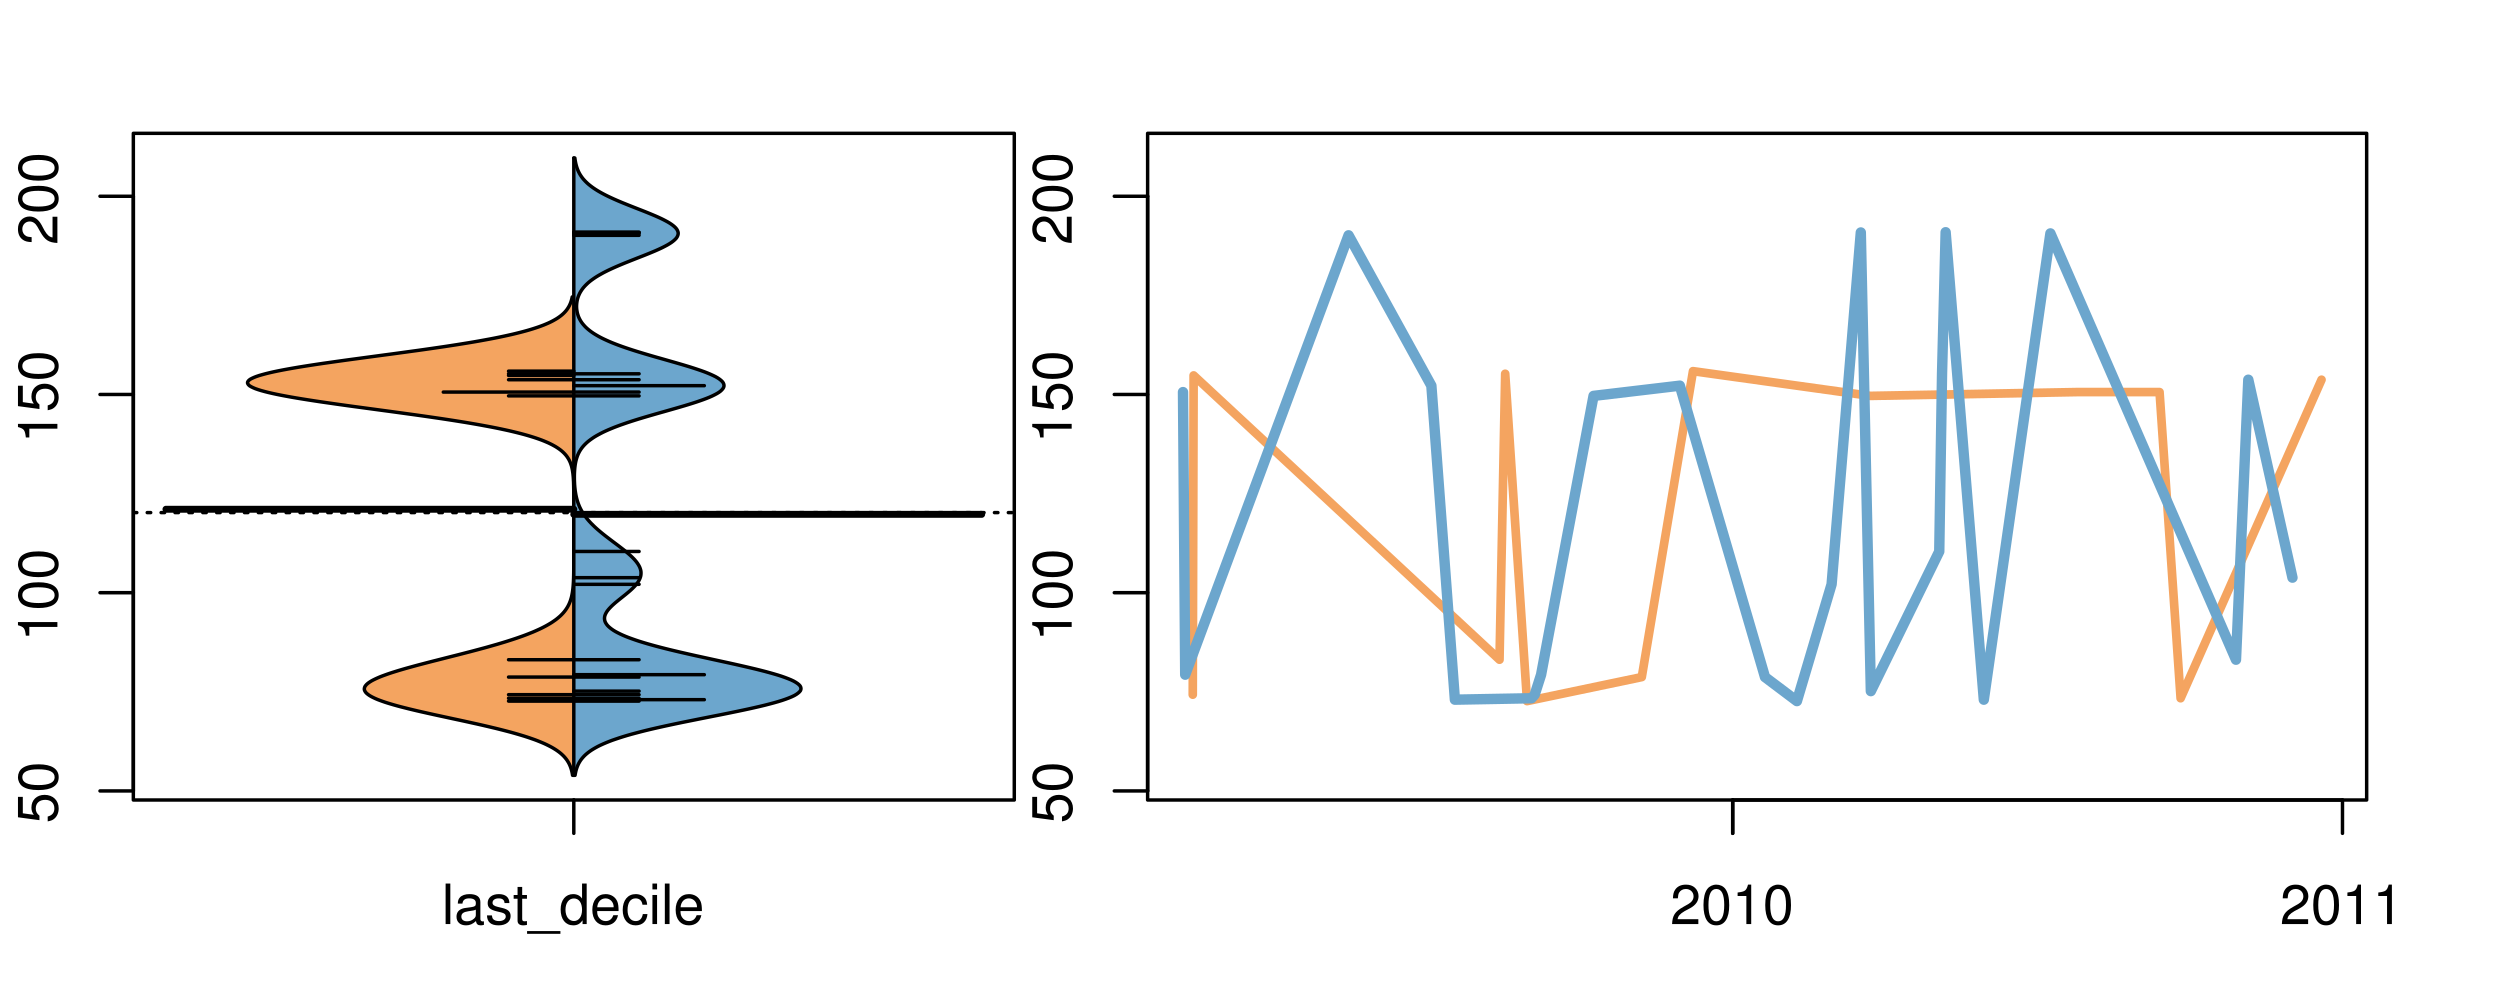 <?xml version="1.0" encoding="UTF-8"?>
<svg xmlns="http://www.w3.org/2000/svg" xmlns:xlink="http://www.w3.org/1999/xlink" width="540pt" height="216pt" viewBox="0 0 540 216" version="1.1">
<defs>
<g>
<symbol overflow="visible" id="glyph0-0">
<path style="stroke:none;" d="M -8.516 -5.719 L -8.516 -1.312 L -3.875 -0.688 L -3.875 -1.656 C -4.469 -2.141 -4.672 -2.562 -4.672 -3.219 C -4.672 -4.359 -3.891 -5.078 -2.625 -5.078 C -1.406 -5.078 -0.656 -4.375 -0.656 -3.219 C -0.656 -2.297 -1.125 -1.734 -2.094 -1.469 L -2.094 -0.422 C -1.391 -0.562 -1.062 -0.688 -0.75 -0.938 C -0.094 -1.422 0.281 -2.281 0.281 -3.234 C 0.281 -4.953 -0.969 -6.156 -2.766 -6.156 C -4.453 -6.156 -5.609 -5.047 -5.609 -3.406 C -5.609 -2.812 -5.453 -2.328 -5.094 -1.844 L -7.469 -2.172 L -7.469 -5.719 Z M -8.516 -5.719 "/>
</symbol>
<symbol overflow="visible" id="glyph0-1">
<path style="stroke:none;" d="M -8.516 -3.297 C -8.516 -2.516 -8.156 -1.781 -7.578 -1.344 C -6.828 -0.797 -5.688 -0.516 -4.109 -0.516 C -1.25 -0.516 0.281 -1.469 0.281 -3.297 C 0.281 -5.094 -1.25 -6.078 -4.047 -6.078 C -5.703 -6.078 -6.797 -5.812 -7.578 -5.25 C -8.172 -4.812 -8.516 -4.109 -8.516 -3.297 Z M -7.578 -3.297 C -7.578 -4.438 -6.422 -5 -4.141 -5 C -1.734 -5 -0.594 -4.453 -0.594 -3.281 C -0.594 -2.156 -1.781 -1.594 -4.109 -1.594 C -6.438 -1.594 -7.578 -2.156 -7.578 -3.297 Z M -7.578 -3.297 "/>
</symbol>
<symbol overflow="visible" id="glyph0-2">
<path style="stroke:none;" d="M -6.062 -3.109 L 0 -3.109 L 0 -4.156 L -8.516 -4.156 L -8.516 -3.469 C -7.203 -3.094 -7.016 -2.859 -6.812 -1.219 L -6.062 -1.219 Z M -6.062 -3.109 "/>
</symbol>
<symbol overflow="visible" id="glyph0-3">
<path style="stroke:none;" d="M -1.047 -6.078 L -1.047 -1.594 C -1.734 -1.703 -2.188 -2.094 -2.797 -3.125 L -3.438 -4.328 C -4.094 -5.516 -4.969 -6.125 -6.016 -6.125 C -6.719 -6.125 -7.375 -5.844 -7.844 -5.344 C -8.297 -4.844 -8.516 -4.219 -8.516 -3.406 C -8.516 -2.328 -8.125 -1.531 -7.406 -1.062 C -6.953 -0.75 -6.422 -0.625 -5.562 -0.594 L -5.562 -1.656 C -6.125 -1.688 -6.484 -1.766 -6.75 -1.906 C -7.266 -2.188 -7.578 -2.734 -7.578 -3.375 C -7.578 -4.328 -6.906 -5.047 -5.984 -5.047 C -5.312 -5.047 -4.734 -4.656 -4.312 -3.906 L -3.688 -2.797 C -2.672 -1.016 -1.875 -0.5 0 -0.406 L 0 -6.078 Z M -1.047 -6.078 "/>
</symbol>
<symbol overflow="visible" id="glyph0-4">
<path style="stroke:none;" d="M -8.75 -5.938 L -8.75 -4.938 L -5.5 -4.938 C -6.125 -4.531 -6.469 -3.859 -6.469 -3.016 C -6.469 -1.375 -5.156 -0.312 -3.156 -0.312 C -1.031 -0.312 0.281 -1.359 0.281 -3.047 C 0.281 -3.906 -0.047 -4.516 -0.828 -5.047 L 0 -5.047 L 0 -5.938 Z M -5.531 -3.188 C -5.531 -4.266 -4.578 -4.938 -3.078 -4.938 C -1.625 -4.938 -0.656 -4.25 -0.656 -3.188 C -0.656 -2.094 -1.625 -1.359 -3.094 -1.359 C -4.562 -1.359 -5.531 -2.094 -5.531 -3.188 Z M -5.531 -3.188 "/>
</symbol>
<symbol overflow="visible" id="glyph0-5">
<path style="stroke:none;" d="M -6.281 -3.094 L -6.281 -2.047 L -7.266 -2.047 C -7.688 -2.047 -7.906 -2.297 -7.906 -2.75 C -7.906 -2.828 -7.906 -2.875 -7.891 -3.094 L -8.719 -3.094 C -8.766 -2.875 -8.781 -2.734 -8.781 -2.531 C -8.781 -1.609 -8.25 -1.062 -7.359 -1.062 L -6.281 -1.062 L -6.281 -0.219 L -5.469 -0.219 L -5.469 -1.062 L 0 -1.062 L 0 -2.047 L -5.469 -2.047 L -5.469 -3.094 Z M -6.281 -3.094 "/>
</symbol>
<symbol overflow="visible" id="glyph0-6">
<path style="stroke:none;" d="M 1.516 -6.938 L 1.516 0.266 L 2.109 0.266 L 2.109 -6.938 Z M 1.516 -6.938 "/>
</symbol>
<symbol overflow="visible" id="glyph0-7">
<path style="stroke:none;" d="M -6.469 -3.266 C -6.469 -1.5 -5.203 -0.438 -3.094 -0.438 C -0.984 -0.438 0.281 -1.484 0.281 -3.281 C 0.281 -5.047 -0.984 -6.125 -3.047 -6.125 C -5.219 -6.125 -6.469 -5.078 -6.469 -3.266 Z M -5.547 -3.281 C -5.547 -4.406 -4.625 -5.078 -3.062 -5.078 C -1.578 -5.078 -0.641 -4.375 -0.641 -3.281 C -0.641 -2.156 -1.578 -1.469 -3.094 -1.469 C -4.609 -1.469 -5.547 -2.156 -5.547 -3.281 Z M -5.547 -3.281 "/>
</symbol>
<symbol overflow="visible" id="glyph0-8">
<path style="stroke:none;" d="M -8.75 -1.828 L -8.75 -0.812 L 0 -0.812 L 0 -1.828 Z M -8.75 -1.828 "/>
</symbol>
<symbol overflow="visible" id="glyph0-9">
<path style="stroke:none;" d="M -1.25 -2.297 L -1.25 -1.047 L 0 -1.047 L 0 -2.297 Z M -1.25 -2.297 "/>
</symbol>
<symbol overflow="visible" id="glyph0-10">
<path style="stroke:none;" d="M -3.906 -2.656 L -3.906 -3.234 C -3.906 -4.391 -3.391 -4.984 -2.359 -4.984 C -1.297 -4.984 -0.656 -4.328 -0.656 -3.234 C -0.656 -2.078 -1.234 -1.516 -2.469 -1.438 L -2.469 -0.391 C -1.781 -0.438 -1.344 -0.547 -0.953 -0.75 C -0.141 -1.188 0.281 -2.031 0.281 -3.188 C 0.281 -4.938 -0.766 -6.078 -2.375 -6.078 C -3.453 -6.078 -4.062 -5.656 -4.406 -4.625 C -4.719 -5.422 -5.312 -5.812 -6.172 -5.812 C -7.625 -5.812 -8.516 -4.844 -8.516 -3.234 C -8.516 -1.516 -7.578 -0.594 -5.766 -0.562 L -5.766 -1.625 C -6.281 -1.625 -6.562 -1.688 -6.828 -1.812 C -7.297 -2.047 -7.578 -2.578 -7.578 -3.234 C -7.578 -4.172 -7.031 -4.734 -6.125 -4.734 C -5.531 -4.734 -5.172 -4.531 -4.984 -4.062 C -4.859 -3.766 -4.812 -3.391 -4.797 -2.656 Z M -3.906 -2.656 "/>
</symbol>
<symbol overflow="visible" id="glyph0-11">
<path style="stroke:none;" d="M 0 -3.422 L -6.281 -5.828 L -6.281 -4.703 L -1.188 -2.922 L -6.281 -1.25 L -6.281 -0.125 L 0 -2.328 Z M 0 -3.422 "/>
</symbol>
<symbol overflow="visible" id="glyph0-12">
<path style="stroke:none;" d="M -0.594 -6.422 C -0.562 -6.312 -0.562 -6.266 -0.562 -6.203 C -0.562 -5.859 -0.75 -5.656 -1.062 -5.656 L -4.75 -5.656 C -5.875 -5.656 -6.469 -4.844 -6.469 -3.297 C -6.469 -2.391 -6.203 -1.625 -5.734 -1.219 C -5.406 -0.922 -5.047 -0.797 -4.422 -0.781 L -4.422 -1.781 C -5.203 -1.875 -5.547 -2.328 -5.547 -3.266 C -5.547 -4.156 -5.203 -4.672 -4.609 -4.672 L -4.344 -4.672 C -3.922 -4.672 -3.75 -4.422 -3.641 -3.625 C -3.469 -2.203 -3.422 -1.984 -3.266 -1.609 C -2.969 -0.875 -2.406 -0.5 -1.578 -0.5 C -0.438 -0.5 0.281 -1.297 0.281 -2.562 C 0.281 -3.359 0 -4 -0.641 -4.703 C -0.016 -4.781 0.281 -5.094 0.281 -5.734 C 0.281 -5.938 0.25 -6.094 0.172 -6.422 Z M -1.984 -4.672 C -1.641 -4.672 -1.438 -4.578 -1.156 -4.266 C -0.797 -3.859 -0.594 -3.375 -0.594 -2.781 C -0.594 -2 -0.969 -1.547 -1.609 -1.547 C -2.266 -1.547 -2.609 -1.984 -2.766 -3.062 C -2.906 -4.109 -2.953 -4.328 -3.109 -4.672 Z M -1.984 -4.672 "/>
</symbol>
<symbol overflow="visible" id="glyph0-13">
<path style="stroke:none;" d="M 0 -5.781 L -6.281 -5.781 L -6.281 -4.781 L -2.719 -4.781 C -1.438 -4.781 -0.594 -4.109 -0.594 -3.078 C -0.594 -2.281 -1.078 -1.781 -1.844 -1.781 L -6.281 -1.781 L -6.281 -0.781 L -1.438 -0.781 C -0.391 -0.781 0.281 -1.562 0.281 -2.781 C 0.281 -3.703 -0.047 -4.297 -0.875 -4.891 L 0 -4.891 Z M 0 -5.781 "/>
</symbol>
<symbol overflow="visible" id="glyph0-14">
<path style="stroke:none;" d="M -2.812 -6.156 C -3.766 -6.156 -4.344 -6.078 -4.812 -5.906 C -5.844 -5.5 -6.469 -4.531 -6.469 -3.359 C -6.469 -1.609 -5.125 -0.484 -3.062 -0.484 C -1 -0.484 0.281 -1.578 0.281 -3.344 C 0.281 -4.781 -0.547 -5.766 -1.906 -6.031 L -1.906 -5.016 C -1.078 -4.734 -0.641 -4.172 -0.641 -3.375 C -0.641 -2.734 -0.938 -2.203 -1.469 -1.859 C -1.828 -1.625 -2.188 -1.531 -2.812 -1.531 Z M -3.625 -1.547 C -4.781 -1.625 -5.547 -2.344 -5.547 -3.344 C -5.547 -4.328 -4.734 -5.094 -3.703 -5.094 C -3.672 -5.094 -3.641 -5.094 -3.625 -5.078 Z M -3.625 -1.547 "/>
</symbol>
<symbol overflow="visible" id="glyph1-0">
<path style="stroke:none;" d="M 1.828 -8.75 L 0.812 -8.75 L 0.812 0 L 1.828 0 Z M 1.828 -8.75 "/>
</symbol>
<symbol overflow="visible" id="glyph1-1">
<path style="stroke:none;" d="M 6.422 -0.594 C 6.312 -0.562 6.266 -0.562 6.203 -0.562 C 5.859 -0.562 5.656 -0.75 5.656 -1.062 L 5.656 -4.75 C 5.656 -5.875 4.844 -6.469 3.297 -6.469 C 2.391 -6.469 1.625 -6.203 1.219 -5.734 C 0.922 -5.406 0.797 -5.047 0.781 -4.422 L 1.781 -4.422 C 1.875 -5.203 2.328 -5.547 3.266 -5.547 C 4.156 -5.547 4.672 -5.203 4.672 -4.609 L 4.672 -4.344 C 4.672 -3.922 4.422 -3.75 3.625 -3.641 C 2.203 -3.469 1.984 -3.422 1.609 -3.266 C 0.875 -2.969 0.5 -2.406 0.5 -1.578 C 0.5 -0.438 1.297 0.281 2.562 0.281 C 3.359 0.281 4 0 4.703 -0.641 C 4.781 -0.016 5.094 0.281 5.734 0.281 C 5.938 0.281 6.094 0.25 6.422 0.172 Z M 4.672 -1.984 C 4.672 -1.641 4.578 -1.438 4.266 -1.156 C 3.859 -0.797 3.375 -0.594 2.781 -0.594 C 2 -0.594 1.547 -0.969 1.547 -1.609 C 1.547 -2.266 1.984 -2.609 3.062 -2.766 C 4.109 -2.906 4.328 -2.953 4.672 -3.109 Z M 4.672 -1.984 "/>
</symbol>
<symbol overflow="visible" id="glyph1-2">
<path style="stroke:none;" d="M 5.25 -4.531 C 5.25 -5.766 4.422 -6.469 2.969 -6.469 C 1.516 -6.469 0.562 -5.719 0.562 -4.547 C 0.562 -3.562 1.062 -3.094 2.562 -2.734 L 3.484 -2.516 C 4.188 -2.344 4.469 -2.094 4.469 -1.625 C 4.469 -1.047 3.875 -0.641 3 -0.641 C 2.453 -0.641 2 -0.797 1.75 -1.062 C 1.594 -1.25 1.531 -1.422 1.469 -1.875 L 0.406 -1.875 C 0.453 -0.422 1.266 0.281 2.922 0.281 C 4.5 0.281 5.516 -0.5 5.516 -1.719 C 5.516 -2.656 4.984 -3.172 3.734 -3.469 L 2.766 -3.703 C 1.953 -3.891 1.609 -4.156 1.609 -4.594 C 1.609 -5.172 2.125 -5.547 2.938 -5.547 C 3.75 -5.547 4.172 -5.203 4.203 -4.531 Z M 5.25 -4.531 "/>
</symbol>
<symbol overflow="visible" id="glyph1-3">
<path style="stroke:none;" d="M 3.047 -6.281 L 2.016 -6.281 L 2.016 -8.016 L 1.016 -8.016 L 1.016 -6.281 L 0.172 -6.281 L 0.172 -5.469 L 1.016 -5.469 L 1.016 -0.719 C 1.016 -0.078 1.453 0.281 2.234 0.281 C 2.469 0.281 2.719 0.25 3.047 0.188 L 3.047 -0.641 C 2.922 -0.609 2.766 -0.594 2.562 -0.594 C 2.141 -0.594 2.016 -0.719 2.016 -1.156 L 2.016 -5.469 L 3.047 -5.469 Z M 3.047 -6.281 "/>
</symbol>
<symbol overflow="visible" id="glyph1-4">
<path style="stroke:none;" d="M 6.938 1.516 L -0.266 1.516 L -0.266 2.109 L 6.938 2.109 Z M 6.938 1.516 "/>
</symbol>
<symbol overflow="visible" id="glyph1-5">
<path style="stroke:none;" d="M 5.938 -8.75 L 4.938 -8.75 L 4.938 -5.5 C 4.531 -6.125 3.859 -6.469 3.016 -6.469 C 1.375 -6.469 0.312 -5.156 0.312 -3.156 C 0.312 -1.031 1.359 0.281 3.047 0.281 C 3.906 0.281 4.516 -0.047 5.047 -0.828 L 5.047 0 L 5.938 0 Z M 3.188 -5.531 C 4.266 -5.531 4.938 -4.578 4.938 -3.078 C 4.938 -1.625 4.25 -0.656 3.188 -0.656 C 2.094 -0.656 1.359 -1.625 1.359 -3.094 C 1.359 -4.562 2.094 -5.531 3.188 -5.531 Z M 3.188 -5.531 "/>
</symbol>
<symbol overflow="visible" id="glyph1-6">
<path style="stroke:none;" d="M 6.156 -2.812 C 6.156 -3.766 6.078 -4.344 5.906 -4.812 C 5.5 -5.844 4.531 -6.469 3.359 -6.469 C 1.609 -6.469 0.484 -5.125 0.484 -3.062 C 0.484 -1 1.578 0.281 3.344 0.281 C 4.781 0.281 5.766 -0.547 6.031 -1.906 L 5.016 -1.906 C 4.734 -1.078 4.172 -0.641 3.375 -0.641 C 2.734 -0.641 2.203 -0.938 1.859 -1.469 C 1.625 -1.828 1.531 -2.188 1.531 -2.812 Z M 1.547 -3.625 C 1.625 -4.781 2.344 -5.547 3.344 -5.547 C 4.328 -5.547 5.094 -4.734 5.094 -3.703 C 5.094 -3.672 5.094 -3.641 5.078 -3.625 Z M 1.547 -3.625 "/>
</symbol>
<symbol overflow="visible" id="glyph1-7">
<path style="stroke:none;" d="M 5.656 -4.172 C 5.609 -4.781 5.469 -5.188 5.234 -5.531 C 4.797 -6.125 4.047 -6.469 3.172 -6.469 C 1.469 -6.469 0.375 -5.125 0.375 -3.031 C 0.375 -1.016 1.453 0.281 3.156 0.281 C 4.656 0.281 5.609 -0.625 5.719 -2.156 L 4.719 -2.156 C 4.547 -1.156 4.031 -0.641 3.188 -0.641 C 2.078 -0.641 1.422 -1.547 1.422 -3.031 C 1.422 -4.609 2.062 -5.547 3.156 -5.547 C 4 -5.547 4.531 -5.047 4.641 -4.172 Z M 5.656 -4.172 "/>
</symbol>
<symbol overflow="visible" id="glyph1-8">
<path style="stroke:none;" d="M 1.797 -6.281 L 0.797 -6.281 L 0.797 0 L 1.797 0 Z M 1.797 -8.75 L 0.797 -8.75 L 0.797 -7.484 L 1.797 -7.484 Z M 1.797 -8.75 "/>
</symbol>
<symbol overflow="visible" id="glyph1-9">
<path style="stroke:none;" d="M 6.078 -1.047 L 1.594 -1.047 C 1.703 -1.734 2.094 -2.188 3.125 -2.797 L 4.328 -3.438 C 5.516 -4.094 6.125 -4.969 6.125 -6.016 C 6.125 -6.719 5.844 -7.375 5.344 -7.844 C 4.844 -8.297 4.219 -8.516 3.406 -8.516 C 2.328 -8.516 1.531 -8.125 1.062 -7.406 C 0.75 -6.953 0.625 -6.422 0.594 -5.562 L 1.656 -5.562 C 1.688 -6.125 1.766 -6.484 1.906 -6.75 C 2.188 -7.266 2.734 -7.578 3.375 -7.578 C 4.328 -7.578 5.047 -6.906 5.047 -5.984 C 5.047 -5.312 4.656 -4.734 3.906 -4.312 L 2.797 -3.688 C 1.016 -2.672 0.5 -1.875 0.406 0 L 6.078 0 Z M 6.078 -1.047 "/>
</symbol>
<symbol overflow="visible" id="glyph1-10">
<path style="stroke:none;" d="M 3.297 -8.516 C 2.516 -8.516 1.781 -8.156 1.344 -7.578 C 0.797 -6.828 0.516 -5.688 0.516 -4.109 C 0.516 -1.25 1.469 0.281 3.297 0.281 C 5.094 0.281 6.078 -1.25 6.078 -4.047 C 6.078 -5.703 5.812 -6.797 5.25 -7.578 C 4.812 -8.172 4.109 -8.516 3.297 -8.516 Z M 3.297 -7.578 C 4.438 -7.578 5 -6.422 5 -4.141 C 5 -1.734 4.453 -0.594 3.281 -0.594 C 2.156 -0.594 1.594 -1.781 1.594 -4.109 C 1.594 -6.438 2.156 -7.578 3.297 -7.578 Z M 3.297 -7.578 "/>
</symbol>
<symbol overflow="visible" id="glyph1-11">
<path style="stroke:none;" d="M 3.109 -6.062 L 3.109 0 L 4.156 0 L 4.156 -8.516 L 3.469 -8.516 C 3.094 -7.203 2.859 -7.016 1.219 -6.812 L 1.219 -6.062 Z M 3.109 -6.062 "/>
</symbol>
</g>
<clipPath id="clip1">
  <path d="M 28.801 28.801 L 220.086 28.801 L 220.086 173.801 L 28.801 173.801 Z M 28.801 28.801 "/>
</clipPath>
<clipPath id="clip2">
  <path d="M 247.887 28.801 L 512.199 28.801 L 512.199 173.801 L 247.887 173.801 Z M 247.887 28.801 "/>
</clipPath>
<clipPath id="clip3">
  <path d="M 233.484 14.398 L 526.598 14.398 L 526.598 188.199 L 233.484 188.199 Z M 233.484 14.398 "/>
</clipPath>
<clipPath id="clip4">
  <path d="M 247.887 28.801 L 512.199 28.801 L 512.199 173.801 L 247.887 173.801 Z M 247.887 28.801 "/>
</clipPath>
</defs>
<g id="surface66">
<path style="fill:none;stroke-width:0.75;stroke-linecap:round;stroke-linejoin:round;stroke:rgb(0%,0%,0%);stroke-opacity:1;stroke-miterlimit:10;" d="M 28.801 172.801 L 219.086 172.801 L 219.086 28.801 L 28.801 28.801 L 28.801 172.801 "/>
<path style="fill:none;stroke-width:0.75;stroke-linecap:round;stroke-linejoin:round;stroke:rgb(0%,0%,0%);stroke-opacity:1;stroke-miterlimit:10;" d="M 28.801 170.844 L 28.801 42.387 "/>
<path style="fill:none;stroke-width:0.75;stroke-linecap:round;stroke-linejoin:round;stroke:rgb(0%,0%,0%);stroke-opacity:1;stroke-miterlimit:10;" d="M 28.801 170.844 L 21.602 170.844 "/>
<path style="fill:none;stroke-width:0.75;stroke-linecap:round;stroke-linejoin:round;stroke:rgb(0%,0%,0%);stroke-opacity:1;stroke-miterlimit:10;" d="M 28.801 128.023 L 21.602 128.023 "/>
<path style="fill:none;stroke-width:0.75;stroke-linecap:round;stroke-linejoin:round;stroke:rgb(0%,0%,0%);stroke-opacity:1;stroke-miterlimit:10;" d="M 28.801 85.207 L 21.602 85.207 "/>
<path style="fill:none;stroke-width:0.75;stroke-linecap:round;stroke-linejoin:round;stroke:rgb(0%,0%,0%);stroke-opacity:1;stroke-miterlimit:10;" d="M 28.801 42.387 L 21.602 42.387 "/>
<g style="fill:rgb(0%,0%,0%);fill-opacity:1;">
  <use xlink:href="#glyph0-0" x="12.396" y="177.844"/>
  <use xlink:href="#glyph0-1" x="12.396" y="171.172"/>
</g>
<g style="fill:rgb(0%,0%,0%);fill-opacity:1;">
  <use xlink:href="#glyph0-2" x="12.396" y="138.523"/>
  <use xlink:href="#glyph0-1" x="12.396" y="131.852"/>
  <use xlink:href="#glyph0-1" x="12.396" y="125.18"/>
</g>
<g style="fill:rgb(0%,0%,0%);fill-opacity:1;">
  <use xlink:href="#glyph0-2" x="12.396" y="95.707"/>
  <use xlink:href="#glyph0-0" x="12.396" y="89.035"/>
  <use xlink:href="#glyph0-1" x="12.396" y="82.363"/>
</g>
<g style="fill:rgb(0%,0%,0%);fill-opacity:1;">
  <use xlink:href="#glyph0-3" x="12.396" y="52.887"/>
  <use xlink:href="#glyph0-1" x="12.396" y="46.215"/>
  <use xlink:href="#glyph0-1" x="12.396" y="39.543"/>
</g>
<path style="fill:none;stroke-width:0.75;stroke-linecap:round;stroke-linejoin:round;stroke:rgb(0%,0%,0%);stroke-opacity:1;stroke-miterlimit:10;" d="M 123.941 172.801 L 123.941 172.801 "/>
<path style="fill:none;stroke-width:0.75;stroke-linecap:round;stroke-linejoin:round;stroke:rgb(0%,0%,0%);stroke-opacity:1;stroke-miterlimit:10;" d="M 123.941 172.801 L 123.941 180 "/>
<g style="fill:rgb(0%,0%,0%);fill-opacity:1;">
  <use xlink:href="#glyph1-0" x="95.441" y="199.596"/>
  <use xlink:href="#glyph1-1" x="98.105" y="199.596"/>
  <use xlink:href="#glyph1-2" x="104.777" y="199.596"/>
  <use xlink:href="#glyph1-3" x="110.777" y="199.596"/>
  <use xlink:href="#glyph1-4" x="114.113" y="199.596"/>
  <use xlink:href="#glyph1-5" x="120.785" y="199.596"/>
  <use xlink:href="#glyph1-6" x="127.457" y="199.596"/>
  <use xlink:href="#glyph1-7" x="134.129" y="199.596"/>
  <use xlink:href="#glyph1-8" x="140.129" y="199.596"/>
  <use xlink:href="#glyph1-0" x="142.793" y="199.596"/>
  <use xlink:href="#glyph1-6" x="145.457" y="199.596"/>
</g>
<g clip-path="url(#clip1)" clip-rule="nonzero">
<path style="fill:none;stroke-width:0.75;stroke-linecap:round;stroke-linejoin:round;stroke:rgb(0%,0%,0%);stroke-opacity:1;stroke-dasharray:0.75,2.25;stroke-miterlimit:10;" d="M 28.801 110.723 L 219.086 110.723 "/>
<path style=" stroke:none;fill-rule:nonzero;fill:rgb(95.686%,64.314%,37.647%);fill-opacity:1;" d="M 123.941 64.141 L 123.602 64.141 L 123.559 64.344 L 123.512 64.547 L 123.461 64.746 L 123.402 64.949 L 123.34 65.152 L 123.27 65.355 L 123.188 65.555 L 123.102 65.758 L 123.008 65.961 L 122.902 66.164 L 122.785 66.367 L 122.66 66.566 L 122.527 66.77 L 122.375 66.973 L 122.211 67.176 L 122.035 67.375 L 121.84 67.578 L 121.629 67.781 L 121.402 67.984 L 121.16 68.184 L 120.891 68.387 L 120.605 68.59 L 120.301 68.793 L 119.965 68.992 L 119.605 69.195 L 119.23 69.398 L 118.82 69.602 L 118.383 69.805 L 117.918 70.004 L 117.43 70.207 L 116.895 70.41 L 116.336 70.613 L 115.746 70.812 L 115.117 71.016 L 114.453 71.219 L 113.754 71.422 L 113.023 71.621 L 112.242 71.824 L 111.434 72.027 L 110.586 72.23 L 109.691 72.43 L 108.762 72.633 L 107.797 72.836 L 106.789 73.039 L 105.734 73.242 L 104.648 73.441 L 103.531 73.645 L 102.363 73.848 L 101.16 74.051 L 99.93 74.25 L 98.66 74.453 L 97.355 74.656 L 96.023 74.859 L 94.664 75.059 L 93.27 75.262 L 91.852 75.465 L 90.418 75.668 L 88.961 75.867 L 87.484 76.07 L 86 76.273 L 84.5 76.477 L 82.996 76.676 L 81.484 76.879 L 78.469 77.285 L 76.973 77.488 L 75.484 77.688 L 74.016 77.891 L 72.566 78.094 L 71.141 78.297 L 69.734 78.496 L 68.375 78.699 L 67.047 78.902 L 65.754 79.105 L 64.512 79.305 L 63.324 79.508 L 62.176 79.711 L 61.082 79.914 L 60.07 80.113 L 59.105 80.316 L 58.199 80.52 L 57.383 80.723 L 56.637 80.926 L 55.949 81.125 L 55.348 81.328 L 54.84 81.531 L 54.398 81.734 L 54.027 81.934 L 53.77 82.137 L 53.59 82.34 L 53.48 82.543 L 53.465 82.742 L 53.551 82.945 L 53.703 83.148 L 53.934 83.352 L 54.277 83.551 L 54.691 83.754 L 55.172 83.957 L 55.754 84.16 L 56.41 84.363 L 57.133 84.562 L 57.926 84.766 L 58.805 84.969 L 59.742 85.172 L 60.73 85.371 L 61.801 85.574 L 62.922 85.777 L 64.09 85.98 L 65.309 86.18 L 66.582 86.383 L 67.887 86.586 L 69.227 86.789 L 70.609 86.988 L 72.02 87.191 L 73.449 87.395 L 74.902 87.598 L 76.375 87.801 L 77.855 88 L 79.348 88.203 L 80.848 88.406 L 82.344 88.609 L 83.84 88.809 L 85.332 89.012 L 86.809 89.215 L 88.281 89.418 L 89.734 89.617 L 91.164 89.82 L 92.578 90.023 L 93.977 90.227 L 95.336 90.426 L 96.668 90.629 L 97.98 90.832 L 99.254 91.035 L 100.492 91.234 L 101.703 91.438 L 102.879 91.641 L 104.008 91.844 L 105.105 92.047 L 106.172 92.246 L 107.191 92.449 L 108.172 92.652 L 109.117 92.855 L 110.027 93.055 L 110.887 93.258 L 111.719 93.461 L 112.516 93.664 L 113.262 93.863 L 113.977 94.066 L 114.66 94.27 L 115.309 94.473 L 115.914 94.672 L 116.492 94.875 L 117.043 95.078 L 117.551 95.281 L 118.031 95.484 L 118.488 95.684 L 118.91 95.887 L 119.309 96.09 L 119.68 96.293 L 120.031 96.492 L 120.352 96.695 L 120.652 96.898 L 120.938 97.102 L 121.195 97.301 L 121.434 97.504 L 121.656 97.707 L 121.863 97.91 L 122.051 98.109 L 122.227 98.312 L 122.391 98.516 L 122.535 98.719 L 122.668 98.922 L 122.793 99.121 L 122.906 99.324 L 123.008 99.527 L 123.105 99.73 L 123.191 99.93 L 123.266 100.133 L 123.336 100.336 L 123.402 100.539 L 123.461 100.738 L 123.512 100.941 L 123.559 101.145 L 123.602 101.348 L 123.641 101.547 L 123.703 101.953 L 123.758 102.359 L 123.777 102.559 L 123.816 102.965 L 123.832 103.168 L 123.844 103.367 L 123.879 103.977 L 123.887 104.176 L 123.895 104.379 L 123.898 104.582 L 123.906 104.785 L 123.91 104.984 L 123.922 105.594 L 123.926 105.793 L 123.926 105.996 L 123.93 106.199 L 123.93 106.402 L 123.934 106.605 L 123.934 107.008 L 123.938 107.211 L 123.938 107.816 L 123.941 108.02 L 123.941 120.758 L 123.938 120.961 L 123.938 121.973 L 123.934 122.172 L 123.934 122.578 L 123.93 122.781 L 123.93 122.98 L 123.922 123.387 L 123.922 123.59 L 123.918 123.789 L 123.906 124.398 L 123.898 124.602 L 123.895 124.801 L 123.871 125.41 L 123.863 125.609 L 123.828 126.219 L 123.812 126.418 L 123.797 126.621 L 123.758 127.027 L 123.738 127.227 L 123.711 127.43 L 123.688 127.633 L 123.625 128.039 L 123.59 128.238 L 123.551 128.441 L 123.465 128.848 L 123.414 129.047 L 123.359 129.25 L 123.234 129.656 L 123.164 129.855 L 123.086 130.059 L 123.004 130.262 L 122.914 130.465 L 122.82 130.664 L 122.715 130.867 L 122.605 131.07 L 122.484 131.273 L 122.355 131.473 L 122.219 131.676 L 122.07 131.879 L 121.914 132.082 L 121.746 132.285 L 121.57 132.484 L 121.379 132.688 L 121.176 132.891 L 120.965 133.094 L 120.734 133.293 L 120.496 133.496 L 120.246 133.699 L 119.977 133.902 L 119.691 134.102 L 119.398 134.305 L 119.09 134.508 L 118.758 134.711 L 118.418 134.91 L 118.062 135.113 L 117.684 135.316 L 117.293 135.52 L 116.887 135.723 L 116.461 135.922 L 116.016 136.125 L 115.559 136.328 L 115.086 136.531 L 114.59 136.73 L 114.082 136.934 L 113.555 137.137 L 113.012 137.34 L 112.449 137.539 L 111.875 137.742 L 111.281 137.945 L 110.668 138.148 L 110.043 138.348 L 109.406 138.551 L 108.75 138.754 L 108.078 138.957 L 107.398 139.16 L 106.699 139.359 L 105.988 139.562 L 105.27 139.766 L 104.535 139.969 L 103.793 140.168 L 103.039 140.371 L 102.277 140.574 L 101.504 140.777 L 100.727 140.977 L 99.945 141.18 L 99.156 141.383 L 98.359 141.586 L 97.566 141.785 L 96.766 141.988 L 94.375 142.598 L 93.582 142.797 L 92.793 143 L 92.012 143.203 L 91.234 143.406 L 90.469 143.605 L 89.715 143.809 L 88.969 144.012 L 88.234 144.215 L 87.523 144.414 L 86.824 144.617 L 86.137 144.82 L 85.48 145.023 L 84.84 145.223 L 84.219 145.426 L 83.629 145.629 L 83.066 145.832 L 82.523 146.031 L 82.012 146.234 L 81.539 146.438 L 81.094 146.641 L 80.676 146.844 L 80.301 147.043 L 79.965 147.246 L 79.66 147.449 L 79.395 147.652 L 79.176 147.852 L 78.996 148.055 L 78.848 148.258 L 78.758 148.461 L 78.707 148.66 L 78.691 148.863 L 78.727 149.066 L 78.816 149.27 L 78.938 149.469 L 79.102 149.672 L 79.328 149.875 L 79.59 150.078 L 79.891 150.281 L 80.242 150.48 L 80.641 150.684 L 81.074 150.887 L 81.547 151.09 L 82.07 151.289 L 82.629 151.492 L 83.219 151.695 L 83.855 151.898 L 84.523 152.098 L 85.219 152.301 L 85.949 152.504 L 86.711 152.707 L 87.5 152.906 L 88.305 153.109 L 89.145 153.312 L 90 153.516 L 90.871 153.719 L 91.762 153.918 L 92.668 154.121 L 93.582 154.324 L 94.508 154.527 L 95.438 154.727 L 98.25 155.336 L 99.188 155.535 L 101.047 155.941 L 101.961 156.145 L 102.871 156.344 L 103.766 156.547 L 104.648 156.75 L 105.516 156.953 L 106.367 157.156 L 107.203 157.355 L 108.016 157.559 L 108.809 157.762 L 109.59 157.965 L 110.336 158.164 L 111.066 158.367 L 111.773 158.57 L 112.457 158.773 L 113.113 158.973 L 113.75 159.176 L 114.363 159.379 L 114.945 159.582 L 115.508 159.781 L 116.047 159.984 L 116.555 160.188 L 117.043 160.391 L 117.512 160.59 L 117.953 160.793 L 118.367 160.996 L 118.766 161.199 L 119.145 161.402 L 119.496 161.602 L 119.828 161.805 L 120.145 162.008 L 120.438 162.211 L 120.711 162.41 L 120.973 162.613 L 121.215 162.816 L 121.438 163.02 L 121.648 163.219 L 121.844 163.422 L 122.023 163.625 L 122.191 163.828 L 122.348 164.027 L 122.492 164.23 L 122.621 164.434 L 122.746 164.637 L 122.859 164.84 L 122.961 165.039 L 123.055 165.242 L 123.141 165.445 L 123.223 165.648 L 123.293 165.848 L 123.359 166.051 L 123.422 166.254 L 123.473 166.457 L 123.523 166.656 L 123.609 167.062 L 123.645 167.266 L 123.676 167.465 L 123.941 167.465 Z M 123.941 64.141 "/>
<path style="fill:none;stroke-width:0.75;stroke-linecap:round;stroke-linejoin:round;stroke:rgb(0%,0%,0%);stroke-opacity:1;stroke-miterlimit:10;" d="M 123.941 64.141 L 123.602 64.141 L 123.559 64.344 L 123.512 64.547 L 123.461 64.746 L 123.402 64.949 L 123.34 65.152 L 123.27 65.355 L 123.188 65.555 L 123.102 65.758 L 123.008 65.961 L 122.902 66.164 L 122.785 66.367 L 122.66 66.566 L 122.527 66.77 L 122.375 66.973 L 122.211 67.176 L 122.035 67.375 L 121.84 67.578 L 121.629 67.781 L 121.402 67.984 L 121.16 68.184 L 120.891 68.387 L 120.605 68.59 L 120.301 68.793 L 119.965 68.992 L 119.605 69.195 L 119.23 69.398 L 118.82 69.602 L 118.383 69.805 L 117.918 70.004 L 117.43 70.207 L 116.895 70.41 L 116.336 70.613 L 115.746 70.812 L 115.117 71.016 L 114.453 71.219 L 113.754 71.422 L 113.023 71.621 L 112.242 71.824 L 111.434 72.027 L 110.586 72.23 L 109.691 72.43 L 108.762 72.633 L 107.797 72.836 L 106.789 73.039 L 105.734 73.242 L 104.648 73.441 L 103.531 73.645 L 102.363 73.848 L 101.16 74.051 L 99.93 74.25 L 98.66 74.453 L 97.355 74.656 L 96.023 74.859 L 94.664 75.059 L 93.27 75.262 L 91.852 75.465 L 90.418 75.668 L 88.961 75.867 L 87.484 76.07 L 86 76.273 L 84.5 76.477 L 82.996 76.676 L 81.484 76.879 L 78.469 77.285 L 76.973 77.488 L 75.484 77.688 L 74.016 77.891 L 72.566 78.094 L 71.141 78.297 L 69.734 78.496 L 68.375 78.699 L 67.047 78.902 L 65.754 79.105 L 64.512 79.305 L 63.324 79.508 L 62.176 79.711 L 61.082 79.914 L 60.07 80.113 L 59.105 80.316 L 58.199 80.52 L 57.383 80.723 L 56.637 80.926 L 55.949 81.125 L 55.348 81.328 L 54.84 81.531 L 54.398 81.734 L 54.027 81.934 L 53.77 82.137 L 53.59 82.34 L 53.48 82.543 L 53.465 82.742 L 53.551 82.945 L 53.703 83.148 L 53.934 83.352 L 54.277 83.551 L 54.691 83.754 L 55.172 83.957 L 55.754 84.16 L 56.41 84.363 L 57.133 84.562 L 57.926 84.766 L 58.805 84.969 L 59.742 85.172 L 60.73 85.371 L 61.801 85.574 L 62.922 85.777 L 64.09 85.98 L 65.309 86.18 L 66.582 86.383 L 67.887 86.586 L 69.227 86.789 L 70.609 86.988 L 72.02 87.191 L 73.449 87.395 L 74.902 87.598 L 76.375 87.801 L 77.855 88 L 79.348 88.203 L 80.848 88.406 L 82.344 88.609 L 83.84 88.809 L 85.332 89.012 L 86.809 89.215 L 88.281 89.418 L 89.734 89.617 L 91.164 89.82 L 92.578 90.023 L 93.977 90.227 L 95.336 90.426 L 96.668 90.629 L 97.98 90.832 L 99.254 91.035 L 100.492 91.234 L 101.703 91.438 L 102.879 91.641 L 104.008 91.844 L 105.105 92.047 L 106.172 92.246 L 107.191 92.449 L 108.172 92.652 L 109.117 92.855 L 110.027 93.055 L 110.887 93.258 L 111.719 93.461 L 112.516 93.664 L 113.262 93.863 L 113.977 94.066 L 114.66 94.27 L 115.309 94.473 L 115.914 94.672 L 116.492 94.875 L 117.043 95.078 L 117.551 95.281 L 118.031 95.484 L 118.488 95.684 L 118.91 95.887 L 119.309 96.09 L 119.68 96.293 L 120.031 96.492 L 120.352 96.695 L 120.652 96.898 L 120.938 97.102 L 121.195 97.301 L 121.434 97.504 L 121.656 97.707 L 121.863 97.91 L 122.051 98.109 L 122.227 98.312 L 122.391 98.516 L 122.535 98.719 L 122.668 98.922 L 122.793 99.121 L 122.906 99.324 L 123.008 99.527 L 123.105 99.73 L 123.191 99.93 L 123.266 100.133 L 123.336 100.336 L 123.402 100.539 L 123.461 100.738 L 123.512 100.941 L 123.559 101.145 L 123.602 101.348 L 123.641 101.547 L 123.703 101.953 L 123.758 102.359 L 123.777 102.559 L 123.816 102.965 L 123.832 103.168 L 123.844 103.367 L 123.879 103.977 L 123.887 104.176 L 123.895 104.379 L 123.898 104.582 L 123.906 104.785 L 123.91 104.984 L 123.922 105.594 L 123.926 105.793 L 123.926 105.996 L 123.93 106.199 L 123.93 106.402 L 123.934 106.605 L 123.934 107.008 L 123.938 107.211 L 123.938 107.816 L 123.941 108.02 L 123.941 120.758 L 123.938 120.961 L 123.938 121.973 L 123.934 122.172 L 123.934 122.578 L 123.93 122.781 L 123.93 122.98 L 123.922 123.387 L 123.922 123.59 L 123.918 123.789 L 123.906 124.398 L 123.898 124.602 L 123.895 124.801 L 123.871 125.41 L 123.863 125.609 L 123.828 126.219 L 123.812 126.418 L 123.797 126.621 L 123.758 127.027 L 123.738 127.227 L 123.711 127.43 L 123.688 127.633 L 123.625 128.039 L 123.59 128.238 L 123.551 128.441 L 123.465 128.848 L 123.414 129.047 L 123.359 129.25 L 123.234 129.656 L 123.164 129.855 L 123.086 130.059 L 123.004 130.262 L 122.914 130.465 L 122.82 130.664 L 122.715 130.867 L 122.605 131.07 L 122.484 131.273 L 122.355 131.473 L 122.219 131.676 L 122.07 131.879 L 121.914 132.082 L 121.746 132.285 L 121.57 132.484 L 121.379 132.688 L 121.176 132.891 L 120.965 133.094 L 120.734 133.293 L 120.496 133.496 L 120.246 133.699 L 119.977 133.902 L 119.691 134.102 L 119.398 134.305 L 119.09 134.508 L 118.758 134.711 L 118.418 134.91 L 118.062 135.113 L 117.684 135.316 L 117.293 135.52 L 116.887 135.723 L 116.461 135.922 L 116.016 136.125 L 115.559 136.328 L 115.086 136.531 L 114.59 136.73 L 114.082 136.934 L 113.555 137.137 L 113.012 137.34 L 112.449 137.539 L 111.875 137.742 L 111.281 137.945 L 110.668 138.148 L 110.043 138.348 L 109.406 138.551 L 108.75 138.754 L 108.078 138.957 L 107.398 139.16 L 106.699 139.359 L 105.988 139.562 L 105.27 139.766 L 104.535 139.969 L 103.793 140.168 L 103.039 140.371 L 102.277 140.574 L 101.504 140.777 L 100.727 140.977 L 99.945 141.18 L 99.156 141.383 L 98.359 141.586 L 97.566 141.785 L 96.766 141.988 L 94.375 142.598 L 93.582 142.797 L 92.793 143 L 92.012 143.203 L 91.234 143.406 L 90.469 143.605 L 89.715 143.809 L 88.969 144.012 L 88.234 144.215 L 87.523 144.414 L 86.824 144.617 L 86.137 144.82 L 85.48 145.023 L 84.84 145.223 L 84.219 145.426 L 83.629 145.629 L 83.066 145.832 L 82.523 146.031 L 82.012 146.234 L 81.539 146.438 L 81.094 146.641 L 80.676 146.844 L 80.301 147.043 L 79.965 147.246 L 79.66 147.449 L 79.395 147.652 L 79.176 147.852 L 78.996 148.055 L 78.848 148.258 L 78.758 148.461 L 78.707 148.66 L 78.691 148.863 L 78.727 149.066 L 78.816 149.27 L 78.938 149.469 L 79.102 149.672 L 79.328 149.875 L 79.59 150.078 L 79.891 150.281 L 80.242 150.48 L 80.641 150.684 L 81.074 150.887 L 81.547 151.09 L 82.07 151.289 L 82.629 151.492 L 83.219 151.695 L 83.855 151.898 L 84.523 152.098 L 85.219 152.301 L 85.949 152.504 L 86.711 152.707 L 87.5 152.906 L 88.305 153.109 L 89.145 153.312 L 90 153.516 L 90.871 153.719 L 91.762 153.918 L 92.668 154.121 L 93.582 154.324 L 94.508 154.527 L 95.438 154.727 L 98.25 155.336 L 99.188 155.535 L 101.047 155.941 L 101.961 156.145 L 102.871 156.344 L 103.766 156.547 L 104.648 156.75 L 105.516 156.953 L 106.367 157.156 L 107.203 157.355 L 108.016 157.559 L 108.809 157.762 L 109.59 157.965 L 110.336 158.164 L 111.066 158.367 L 111.773 158.57 L 112.457 158.773 L 113.113 158.973 L 113.75 159.176 L 114.363 159.379 L 114.945 159.582 L 115.508 159.781 L 116.047 159.984 L 116.555 160.188 L 117.043 160.391 L 117.512 160.59 L 117.953 160.793 L 118.367 160.996 L 118.766 161.199 L 119.145 161.402 L 119.496 161.602 L 119.828 161.805 L 120.145 162.008 L 120.438 162.211 L 120.711 162.41 L 120.973 162.613 L 121.215 162.816 L 121.438 163.02 L 121.648 163.219 L 121.844 163.422 L 122.023 163.625 L 122.191 163.828 L 122.348 164.027 L 122.492 164.23 L 122.621 164.434 L 122.746 164.637 L 122.859 164.84 L 122.961 165.039 L 123.055 165.242 L 123.141 165.445 L 123.223 165.648 L 123.293 165.848 L 123.359 166.051 L 123.422 166.254 L 123.473 166.457 L 123.523 166.656 L 123.609 167.062 L 123.645 167.266 L 123.676 167.465 L 123.941 167.465 "/>
<path style=" stroke:none;fill-rule:nonzero;fill:rgb(42.353%,65.098%,80.392%);fill-opacity:1;" d="M 123.941 167.465 L 124.207 167.465 L 124.254 167.207 L 124.305 166.945 L 124.359 166.684 L 124.422 166.422 L 124.496 166.16 L 124.578 165.902 L 124.672 165.641 L 124.777 165.379 L 124.895 165.117 L 125.027 164.855 L 125.176 164.598 L 125.336 164.336 L 125.52 164.074 L 125.727 163.812 L 125.949 163.555 L 126.195 163.293 L 126.465 163.031 L 126.766 162.77 L 127.094 162.508 L 127.445 162.25 L 127.832 161.988 L 128.258 161.727 L 128.715 161.465 L 129.203 161.203 L 129.73 160.945 L 130.305 160.684 L 130.918 160.422 L 131.566 160.16 L 132.254 159.898 L 133 159.641 L 133.781 159.379 L 134.605 159.117 L 135.469 158.855 L 136.387 158.594 L 137.348 158.336 L 138.344 158.074 L 139.379 157.812 L 140.461 157.551 L 141.582 157.289 L 142.73 157.031 L 143.914 156.77 L 145.133 156.508 L 146.375 156.246 L 147.641 155.984 L 148.922 155.727 L 150.223 155.465 L 151.531 155.203 L 154.164 154.68 L 155.477 154.422 L 156.777 154.16 L 158.062 153.898 L 159.332 153.637 L 160.574 153.375 L 161.777 153.117 L 162.949 152.855 L 164.082 152.594 L 165.168 152.332 L 166.188 152.07 L 167.156 151.812 L 168.07 151.551 L 168.922 151.289 L 169.684 151.027 L 170.379 150.766 L 171.004 150.508 L 171.559 150.246 L 172.004 149.984 L 172.371 149.723 L 172.668 149.461 L 172.883 149.203 L 172.988 148.941 L 173.008 148.68 L 172.953 148.418 L 172.82 148.156 L 172.586 147.898 L 172.27 147.637 L 171.879 147.375 L 171.418 147.113 L 170.867 146.852 L 170.242 146.594 L 169.555 146.332 L 168.812 146.07 L 167.996 145.809 L 167.121 145.551 L 166.199 145.289 L 165.23 145.027 L 164.219 144.766 L 163.16 144.504 L 162.07 144.246 L 160.953 143.984 L 159.812 143.723 L 158.648 143.461 L 157.469 143.199 L 156.281 142.941 L 153.883 142.418 L 152.688 142.156 L 151.496 141.895 L 150.312 141.637 L 149.145 141.375 L 147.996 141.113 L 146.863 140.852 L 145.754 140.59 L 144.676 140.332 L 143.625 140.07 L 142.605 139.809 L 141.613 139.547 L 140.664 139.285 L 139.754 139.027 L 138.879 138.766 L 138.039 138.504 L 137.25 138.242 L 136.508 137.98 L 135.801 137.723 L 135.137 137.461 L 134.523 137.199 L 133.957 136.938 L 133.434 136.676 L 132.949 136.418 L 132.516 136.156 L 132.133 135.895 L 131.793 135.633 L 131.488 135.371 L 131.234 135.113 L 131.027 134.852 L 130.855 134.59 L 130.723 134.328 L 130.633 134.066 L 130.586 133.809 L 130.57 133.547 L 130.59 133.285 L 130.641 133.023 L 130.734 132.762 L 130.852 132.504 L 131 132.242 L 131.168 131.98 L 131.371 131.719 L 131.594 131.457 L 131.836 131.199 L 132.094 130.938 L 132.371 130.676 L 132.664 130.414 L 132.965 130.152 L 133.277 129.895 L 133.598 129.633 L 133.922 129.371 L 134.578 128.848 L 134.902 128.59 L 135.227 128.328 L 135.852 127.805 L 136.148 127.547 L 136.434 127.285 L 136.707 127.023 L 136.965 126.762 L 137.207 126.5 L 137.426 126.242 L 137.629 125.98 L 137.816 125.719 L 137.977 125.457 L 138.113 125.195 L 138.23 124.938 L 138.324 124.676 L 138.398 124.414 L 138.438 124.152 L 138.457 123.891 L 138.457 123.633 L 138.434 123.371 L 138.379 123.109 L 138.301 122.848 L 138.207 122.586 L 138.09 122.328 L 137.945 122.066 L 137.785 121.805 L 137.605 121.543 L 137.406 121.281 L 137.188 121.023 L 136.953 120.762 L 136.703 120.5 L 136.438 120.238 L 136.16 119.977 L 135.871 119.719 L 135.566 119.457 L 135.258 119.195 L 134.938 118.934 L 134.609 118.672 L 134.277 118.414 L 133.598 117.891 L 132.902 117.367 L 132.555 117.109 L 132.207 116.848 L 131.176 116.062 L 130.84 115.805 L 130.508 115.543 L 130.18 115.281 L 129.859 115.02 L 129.547 114.758 L 129.242 114.5 L 128.941 114.238 L 128.652 113.977 L 128.371 113.715 L 128.102 113.453 L 127.84 113.195 L 127.586 112.934 L 127.344 112.672 L 127.113 112.41 L 126.891 112.148 L 126.68 111.891 L 126.477 111.629 L 126.285 111.367 L 126.105 111.105 L 125.934 110.844 L 125.773 110.586 L 125.621 110.324 L 125.48 110.062 L 125.348 109.801 L 125.223 109.543 L 125.109 109.281 L 125.004 109.02 L 124.902 108.758 L 124.812 108.496 L 124.727 108.238 L 124.648 107.977 L 124.578 107.715 L 124.512 107.453 L 124.453 107.191 L 124.398 106.934 L 124.352 106.672 L 124.266 106.148 L 124.23 105.887 L 124.203 105.629 L 124.172 105.367 L 124.148 105.105 L 124.109 104.582 L 124.098 104.324 L 124.074 103.801 L 124.066 103.277 L 124.066 102.758 L 124.07 102.496 L 124.078 102.234 L 124.09 101.973 L 124.105 101.715 L 124.145 101.191 L 124.172 100.93 L 124.203 100.668 L 124.238 100.41 L 124.281 100.148 L 124.328 99.887 L 124.383 99.625 L 124.445 99.363 L 124.52 99.105 L 124.598 98.844 L 124.688 98.582 L 124.789 98.32 L 124.902 98.059 L 125.027 97.801 L 125.164 97.539 L 125.32 97.277 L 125.492 97.016 L 125.68 96.754 L 125.883 96.496 L 126.113 96.234 L 126.363 95.973 L 126.633 95.711 L 126.926 95.449 L 127.246 95.191 L 127.594 94.93 L 127.965 94.668 L 128.359 94.406 L 128.793 94.145 L 129.254 93.887 L 129.742 93.625 L 130.258 93.363 L 130.812 93.102 L 131.398 92.84 L 132.012 92.582 L 132.656 92.32 L 133.336 92.059 L 134.047 91.797 L 134.785 91.539 L 135.547 91.277 L 136.34 91.016 L 137.16 90.754 L 138 90.492 L 138.859 90.234 L 139.738 89.973 L 140.633 89.711 L 141.539 89.449 L 142.453 89.188 L 143.375 88.93 L 145.211 88.406 L 146.121 88.145 L 147.02 87.883 L 147.898 87.625 L 148.758 87.363 L 149.594 87.102 L 150.406 86.84 L 151.172 86.578 L 151.902 86.32 L 152.594 86.059 L 153.246 85.797 L 153.832 85.535 L 154.363 85.273 L 154.844 85.016 L 155.273 84.754 L 155.625 84.492 L 155.906 84.23 L 156.129 83.969 L 156.289 83.711 L 156.371 83.449 L 156.379 83.188 L 156.32 82.926 L 156.199 82.664 L 156 82.406 L 155.727 82.145 L 155.395 81.883 L 155.004 81.621 L 154.551 81.359 L 154.027 81.102 L 153.453 80.84 L 152.832 80.578 L 152.164 80.316 L 151.441 80.055 L 150.684 79.797 L 149.895 79.535 L 149.074 79.273 L 148.219 79.012 L 147.344 78.75 L 146.457 78.492 L 145.555 78.23 L 144.641 77.969 L 143.723 77.707 L 142.809 77.445 L 141.891 77.188 L 140.984 76.926 L 140.09 76.664 L 139.207 76.402 L 138.34 76.141 L 137.496 75.883 L 136.672 75.621 L 135.871 75.359 L 135.094 75.098 L 134.348 74.836 L 133.633 74.578 L 132.945 74.316 L 132.285 74.055 L 131.66 73.793 L 131.07 73.531 L 130.508 73.273 L 129.973 73.012 L 129.469 72.75 L 129.004 72.488 L 128.566 72.23 L 128.152 71.969 L 127.77 71.707 L 127.418 71.445 L 127.09 71.184 L 126.789 70.926 L 126.508 70.664 L 126.258 70.402 L 126.027 70.141 L 125.812 69.879 L 125.621 69.621 L 125.449 69.359 L 125.297 69.098 L 125.16 68.836 L 125.035 68.574 L 124.93 68.316 L 124.84 68.055 L 124.758 67.793 L 124.691 67.531 L 124.641 67.27 L 124.598 67.012 L 124.566 66.75 L 124.547 66.488 L 124.539 66.227 L 124.543 65.965 L 124.559 65.707 L 124.582 65.445 L 124.617 65.184 L 124.664 64.922 L 124.723 64.66 L 124.793 64.402 L 124.879 64.141 L 124.977 63.879 L 125.09 63.617 L 125.215 63.355 L 125.355 63.098 L 125.516 62.836 L 125.688 62.574 L 125.879 62.312 L 126.09 62.051 L 126.324 61.793 L 126.574 61.531 L 126.844 61.27 L 127.137 61.008 L 127.453 60.746 L 127.793 60.488 L 128.156 60.227 L 128.539 59.965 L 128.953 59.703 L 129.387 59.441 L 129.844 59.184 L 130.32 58.922 L 130.828 58.66 L 131.355 58.398 L 131.906 58.137 L 132.473 57.879 L 133.062 57.617 L 133.668 57.355 L 134.289 57.094 L 134.922 56.832 L 135.57 56.574 L 136.227 56.312 L 136.887 56.051 L 137.551 55.789 L 138.219 55.527 L 138.879 55.27 L 139.535 55.008 L 140.184 54.746 L 140.816 54.484 L 141.43 54.227 L 142.027 53.965 L 142.602 53.703 L 143.148 53.441 L 143.656 53.18 L 144.137 52.922 L 144.582 52.66 L 144.988 52.398 L 145.34 52.137 L 145.652 51.875 L 145.922 51.617 L 146.145 51.355 L 146.301 51.094 L 146.414 50.832 L 146.477 50.57 L 146.492 50.312 L 146.438 50.051 L 146.336 49.789 L 146.188 49.527 L 145.988 49.266 L 145.734 49.008 L 145.43 48.746 L 145.082 48.484 L 144.695 48.223 L 144.262 47.961 L 143.789 47.703 L 143.285 47.441 L 142.754 47.18 L 142.188 46.918 L 141.594 46.656 L 140.984 46.398 L 140.355 46.137 L 139.715 45.875 L 139.059 45.613 L 138.398 45.352 L 137.734 45.094 L 137.066 44.832 L 135.746 44.309 L 135.098 44.047 L 134.457 43.789 L 133.836 43.527 L 133.223 43.266 L 132.629 43.004 L 132.055 42.742 L 131.5 42.484 L 130.969 42.223 L 130.457 41.961 L 129.965 41.699 L 129.504 41.438 L 129.062 41.18 L 128.645 40.918 L 128.25 40.656 L 127.883 40.395 L 127.535 40.133 L 127.211 39.875 L 126.906 39.613 L 126.629 39.352 L 126.371 39.09 L 126.129 38.828 L 125.906 38.57 L 125.707 38.309 L 125.523 38.047 L 125.352 37.785 L 125.195 37.523 L 125.059 37.266 L 124.93 37.004 L 124.816 36.742 L 124.715 36.48 L 124.621 36.223 L 124.539 35.961 L 124.465 35.699 L 124.398 35.438 L 124.34 35.176 L 124.289 34.918 L 124.242 34.656 L 124.203 34.395 L 124.168 34.133 L 123.941 34.133 Z M 123.941 167.465 "/>
<path style="fill:none;stroke-width:0.75;stroke-linecap:round;stroke-linejoin:round;stroke:rgb(0%,0%,0%);stroke-opacity:1;stroke-miterlimit:10;" d="M 123.941 167.465 L 124.207 167.465 L 124.254 167.207 L 124.305 166.945 L 124.359 166.684 L 124.422 166.422 L 124.496 166.16 L 124.578 165.902 L 124.672 165.641 L 124.777 165.379 L 124.895 165.117 L 125.027 164.855 L 125.176 164.598 L 125.336 164.336 L 125.52 164.074 L 125.727 163.812 L 125.949 163.555 L 126.195 163.293 L 126.465 163.031 L 126.766 162.77 L 127.094 162.508 L 127.445 162.25 L 127.832 161.988 L 128.258 161.727 L 128.715 161.465 L 129.203 161.203 L 129.73 160.945 L 130.305 160.684 L 130.918 160.422 L 131.566 160.16 L 132.254 159.898 L 133 159.641 L 133.781 159.379 L 134.605 159.117 L 135.469 158.855 L 136.387 158.594 L 137.348 158.336 L 138.344 158.074 L 139.379 157.812 L 140.461 157.551 L 141.582 157.289 L 142.73 157.031 L 143.914 156.77 L 145.133 156.508 L 146.375 156.246 L 147.641 155.984 L 148.922 155.727 L 150.223 155.465 L 151.531 155.203 L 154.164 154.68 L 155.477 154.422 L 156.777 154.16 L 158.062 153.898 L 159.332 153.637 L 160.574 153.375 L 161.777 153.117 L 162.949 152.855 L 164.082 152.594 L 165.168 152.332 L 166.188 152.07 L 167.156 151.812 L 168.07 151.551 L 168.922 151.289 L 169.684 151.027 L 170.379 150.766 L 171.004 150.508 L 171.559 150.246 L 172.004 149.984 L 172.371 149.723 L 172.668 149.461 L 172.883 149.203 L 172.988 148.941 L 173.008 148.68 L 172.953 148.418 L 172.82 148.156 L 172.586 147.898 L 172.27 147.637 L 171.879 147.375 L 171.418 147.113 L 170.867 146.852 L 170.242 146.594 L 169.555 146.332 L 168.812 146.07 L 167.996 145.809 L 167.121 145.551 L 166.199 145.289 L 165.23 145.027 L 164.219 144.766 L 163.16 144.504 L 162.07 144.246 L 160.953 143.984 L 159.812 143.723 L 158.648 143.461 L 157.469 143.199 L 156.281 142.941 L 153.883 142.418 L 152.688 142.156 L 151.496 141.895 L 150.312 141.637 L 149.145 141.375 L 147.996 141.113 L 146.863 140.852 L 145.754 140.59 L 144.676 140.332 L 143.625 140.07 L 142.605 139.809 L 141.613 139.547 L 140.664 139.285 L 139.754 139.027 L 138.879 138.766 L 138.039 138.504 L 137.25 138.242 L 136.508 137.98 L 135.801 137.723 L 135.137 137.461 L 134.523 137.199 L 133.957 136.938 L 133.434 136.676 L 132.949 136.418 L 132.516 136.156 L 132.133 135.895 L 131.793 135.633 L 131.488 135.371 L 131.234 135.113 L 131.027 134.852 L 130.855 134.59 L 130.723 134.328 L 130.633 134.066 L 130.586 133.809 L 130.57 133.547 L 130.59 133.285 L 130.641 133.023 L 130.734 132.762 L 130.852 132.504 L 131 132.242 L 131.168 131.98 L 131.371 131.719 L 131.594 131.457 L 131.836 131.199 L 132.094 130.938 L 132.371 130.676 L 132.664 130.414 L 132.965 130.152 L 133.277 129.895 L 133.598 129.633 L 133.922 129.371 L 134.578 128.848 L 134.902 128.59 L 135.227 128.328 L 135.852 127.805 L 136.148 127.547 L 136.434 127.285 L 136.707 127.023 L 136.965 126.762 L 137.207 126.5 L 137.426 126.242 L 137.629 125.98 L 137.816 125.719 L 137.977 125.457 L 138.113 125.195 L 138.23 124.938 L 138.324 124.676 L 138.398 124.414 L 138.438 124.152 L 138.457 123.891 L 138.457 123.633 L 138.434 123.371 L 138.379 123.109 L 138.301 122.848 L 138.207 122.586 L 138.09 122.328 L 137.945 122.066 L 137.785 121.805 L 137.605 121.543 L 137.406 121.281 L 137.188 121.023 L 136.953 120.762 L 136.703 120.5 L 136.438 120.238 L 136.16 119.977 L 135.871 119.719 L 135.566 119.457 L 135.258 119.195 L 134.938 118.934 L 134.609 118.672 L 134.277 118.414 L 133.598 117.891 L 132.902 117.367 L 132.555 117.109 L 132.207 116.848 L 131.176 116.062 L 130.84 115.805 L 130.508 115.543 L 130.18 115.281 L 129.859 115.02 L 129.547 114.758 L 129.242 114.5 L 128.941 114.238 L 128.652 113.977 L 128.371 113.715 L 128.102 113.453 L 127.84 113.195 L 127.586 112.934 L 127.344 112.672 L 127.113 112.41 L 126.891 112.148 L 126.68 111.891 L 126.477 111.629 L 126.285 111.367 L 126.105 111.105 L 125.934 110.844 L 125.773 110.586 L 125.621 110.324 L 125.48 110.062 L 125.348 109.801 L 125.223 109.543 L 125.109 109.281 L 125.004 109.02 L 124.902 108.758 L 124.812 108.496 L 124.727 108.238 L 124.648 107.977 L 124.578 107.715 L 124.512 107.453 L 124.453 107.191 L 124.398 106.934 L 124.352 106.672 L 124.266 106.148 L 124.23 105.887 L 124.203 105.629 L 124.172 105.367 L 124.148 105.105 L 124.109 104.582 L 124.098 104.324 L 124.074 103.801 L 124.066 103.277 L 124.066 102.758 L 124.07 102.496 L 124.078 102.234 L 124.09 101.973 L 124.105 101.715 L 124.145 101.191 L 124.172 100.93 L 124.203 100.668 L 124.238 100.41 L 124.281 100.148 L 124.328 99.887 L 124.383 99.625 L 124.445 99.363 L 124.52 99.105 L 124.598 98.844 L 124.688 98.582 L 124.789 98.32 L 124.902 98.059 L 125.027 97.801 L 125.164 97.539 L 125.32 97.277 L 125.492 97.016 L 125.68 96.754 L 125.883 96.496 L 126.113 96.234 L 126.363 95.973 L 126.633 95.711 L 126.926 95.449 L 127.246 95.191 L 127.594 94.93 L 127.965 94.668 L 128.359 94.406 L 128.793 94.145 L 129.254 93.887 L 129.742 93.625 L 130.258 93.363 L 130.812 93.102 L 131.398 92.84 L 132.012 92.582 L 132.656 92.32 L 133.336 92.059 L 134.047 91.797 L 134.785 91.539 L 135.547 91.277 L 136.34 91.016 L 137.16 90.754 L 138 90.492 L 138.859 90.234 L 139.738 89.973 L 140.633 89.711 L 141.539 89.449 L 142.453 89.188 L 143.375 88.93 L 145.211 88.406 L 146.121 88.145 L 147.02 87.883 L 147.898 87.625 L 148.758 87.363 L 149.594 87.102 L 150.406 86.84 L 151.172 86.578 L 151.902 86.32 L 152.594 86.059 L 153.246 85.797 L 153.832 85.535 L 154.363 85.273 L 154.844 85.016 L 155.273 84.754 L 155.625 84.492 L 155.906 84.23 L 156.129 83.969 L 156.289 83.711 L 156.371 83.449 L 156.379 83.188 L 156.32 82.926 L 156.199 82.664 L 156 82.406 L 155.727 82.145 L 155.395 81.883 L 155.004 81.621 L 154.551 81.359 L 154.027 81.102 L 153.453 80.84 L 152.832 80.578 L 152.164 80.316 L 151.441 80.055 L 150.684 79.797 L 149.895 79.535 L 149.074 79.273 L 148.219 79.012 L 147.344 78.75 L 146.457 78.492 L 145.555 78.23 L 144.641 77.969 L 143.723 77.707 L 142.809 77.445 L 141.891 77.188 L 140.984 76.926 L 140.09 76.664 L 139.207 76.402 L 138.34 76.141 L 137.496 75.883 L 136.672 75.621 L 135.871 75.359 L 135.094 75.098 L 134.348 74.836 L 133.633 74.578 L 132.945 74.316 L 132.285 74.055 L 131.66 73.793 L 131.07 73.531 L 130.508 73.273 L 129.973 73.012 L 129.469 72.75 L 129.004 72.488 L 128.566 72.23 L 128.152 71.969 L 127.77 71.707 L 127.418 71.445 L 127.09 71.184 L 126.789 70.926 L 126.508 70.664 L 126.258 70.402 L 126.027 70.141 L 125.812 69.879 L 125.621 69.621 L 125.449 69.359 L 125.297 69.098 L 125.16 68.836 L 125.035 68.574 L 124.93 68.316 L 124.84 68.055 L 124.758 67.793 L 124.691 67.531 L 124.641 67.27 L 124.598 67.012 L 124.566 66.75 L 124.547 66.488 L 124.539 66.227 L 124.543 65.965 L 124.559 65.707 L 124.582 65.445 L 124.617 65.184 L 124.664 64.922 L 124.723 64.66 L 124.793 64.402 L 124.879 64.141 L 124.977 63.879 L 125.09 63.617 L 125.215 63.355 L 125.355 63.098 L 125.516 62.836 L 125.688 62.574 L 125.879 62.312 L 126.09 62.051 L 126.324 61.793 L 126.574 61.531 L 126.844 61.27 L 127.137 61.008 L 127.453 60.746 L 127.793 60.488 L 128.156 60.227 L 128.539 59.965 L 128.953 59.703 L 129.387 59.441 L 129.844 59.184 L 130.32 58.922 L 130.828 58.66 L 131.355 58.398 L 131.906 58.137 L 132.473 57.879 L 133.062 57.617 L 133.668 57.355 L 134.289 57.094 L 134.922 56.832 L 135.57 56.574 L 136.227 56.312 L 136.887 56.051 L 137.551 55.789 L 138.219 55.527 L 138.879 55.27 L 139.535 55.008 L 140.184 54.746 L 140.816 54.484 L 141.43 54.227 L 142.027 53.965 L 142.602 53.703 L 143.148 53.441 L 143.656 53.18 L 144.137 52.922 L 144.582 52.66 L 144.988 52.398 L 145.34 52.137 L 145.652 51.875 L 145.922 51.617 L 146.145 51.355 L 146.301 51.094 L 146.414 50.832 L 146.477 50.57 L 146.492 50.312 L 146.438 50.051 L 146.336 49.789 L 146.188 49.527 L 145.988 49.266 L 145.734 49.008 L 145.43 48.746 L 145.082 48.484 L 144.695 48.223 L 144.262 47.961 L 143.789 47.703 L 143.285 47.441 L 142.754 47.18 L 142.188 46.918 L 141.594 46.656 L 140.984 46.398 L 140.355 46.137 L 139.715 45.875 L 139.059 45.613 L 138.398 45.352 L 137.734 45.094 L 137.066 44.832 L 135.746 44.309 L 135.098 44.047 L 134.457 43.789 L 133.836 43.527 L 133.223 43.266 L 132.629 43.004 L 132.055 42.742 L 131.5 42.484 L 130.969 42.223 L 130.457 41.961 L 129.965 41.699 L 129.504 41.438 L 129.062 41.18 L 128.645 40.918 L 128.25 40.656 L 127.883 40.395 L 127.535 40.133 L 127.211 39.875 L 126.906 39.613 L 126.629 39.352 L 126.371 39.09 L 126.129 38.828 L 125.906 38.57 L 125.707 38.309 L 125.523 38.047 L 125.352 37.785 L 125.195 37.523 L 125.059 37.266 L 124.93 37.004 L 124.816 36.742 L 124.715 36.48 L 124.621 36.223 L 124.539 35.961 L 124.465 35.699 L 124.398 35.438 L 124.34 35.176 L 124.289 34.918 L 124.242 34.656 L 124.203 34.395 L 124.168 34.133 L 123.941 34.133 "/>
<path style="fill:none;stroke-width:1.5;stroke-linecap:round;stroke-linejoin:round;stroke:rgb(0%,0%,0%);stroke-opacity:1;stroke-miterlimit:10;" d="M 35.848 109.996 L 123.941 109.996 "/>
<path style="fill:none;stroke-width:1.5;stroke-linecap:round;stroke-linejoin:round;stroke:rgb(0%,0%,0%);stroke-opacity:1;stroke-miterlimit:10;" d="M 123.941 111.102 L 212.039 111.102 "/>
<path style="fill:none;stroke-width:0.75;stroke-linecap:round;stroke-linejoin:round;stroke:rgb(0%,0%,0%);stroke-opacity:1;stroke-miterlimit:10;" d="M 109.848 151.438 L 123.941 151.438 "/>
<path style="fill:none;stroke-width:0.75;stroke-linecap:round;stroke-linejoin:round;stroke:rgb(0%,0%,0%);stroke-opacity:1;stroke-miterlimit:10;" d="M 109.848 150.82 L 123.941 150.82 "/>
<path style="fill:none;stroke-width:0.75;stroke-linecap:round;stroke-linejoin:round;stroke:rgb(0%,0%,0%);stroke-opacity:1;stroke-miterlimit:10;" d="M 109.848 150.051 L 123.941 150.051 "/>
<path style="fill:none;stroke-width:0.75;stroke-linecap:round;stroke-linejoin:round;stroke:rgb(0%,0%,0%);stroke-opacity:1;stroke-miterlimit:10;" d="M 109.848 146.25 L 123.941 146.25 "/>
<path style="fill:none;stroke-width:0.75;stroke-linecap:round;stroke-linejoin:round;stroke:rgb(0%,0%,0%);stroke-opacity:1;stroke-miterlimit:10;" d="M 109.848 142.496 L 123.941 142.496 "/>
<path style="fill:none;stroke-width:0.75;stroke-linecap:round;stroke-linejoin:round;stroke:rgb(0%,0%,0%);stroke-opacity:1;stroke-miterlimit:10;" d="M 109.848 85.512 L 123.941 85.512 "/>
<path style="fill:none;stroke-width:0.75;stroke-linecap:round;stroke-linejoin:round;stroke:rgb(0%,0%,0%);stroke-opacity:1;stroke-miterlimit:10;" d="M 95.754 84.691 L 123.941 84.691 "/>
<path style="fill:none;stroke-width:0.75;stroke-linecap:round;stroke-linejoin:round;stroke:rgb(0%,0%,0%);stroke-opacity:1;stroke-miterlimit:10;" d="M 109.848 82.02 L 123.941 82.02 "/>
<path style="fill:none;stroke-width:0.75;stroke-linecap:round;stroke-linejoin:round;stroke:rgb(0%,0%,0%);stroke-opacity:1;stroke-miterlimit:10;" d="M 109.848 81.094 L 123.941 81.094 "/>
<path style="fill:none;stroke-width:0.75;stroke-linecap:round;stroke-linejoin:round;stroke:rgb(0%,0%,0%);stroke-opacity:1;stroke-miterlimit:10;" d="M 109.848 80.734 L 123.941 80.734 "/>
<path style="fill:none;stroke-width:0.75;stroke-linecap:round;stroke-linejoin:round;stroke:rgb(0%,0%,0%);stroke-opacity:1;stroke-miterlimit:10;" d="M 109.848 80.168 L 123.941 80.168 "/>
<path style="fill:none;stroke-width:0.75;stroke-linecap:round;stroke-linejoin:round;stroke:rgb(0%,0%,0%);stroke-opacity:1;stroke-miterlimit:10;" d="M 123.941 151.438 L 138.039 151.438 "/>
<path style="fill:none;stroke-width:0.75;stroke-linecap:round;stroke-linejoin:round;stroke:rgb(0%,0%,0%);stroke-opacity:1;stroke-miterlimit:10;" d="M 123.941 151.129 L 152.133 151.129 "/>
<path style="fill:none;stroke-width:0.75;stroke-linecap:round;stroke-linejoin:round;stroke:rgb(0%,0%,0%);stroke-opacity:1;stroke-miterlimit:10;" d="M 123.941 150.82 L 138.039 150.82 "/>
<path style="fill:none;stroke-width:0.75;stroke-linecap:round;stroke-linejoin:round;stroke:rgb(0%,0%,0%);stroke-opacity:1;stroke-miterlimit:10;" d="M 123.941 150.051 L 138.039 150.051 "/>
<path style="fill:none;stroke-width:0.75;stroke-linecap:round;stroke-linejoin:round;stroke:rgb(0%,0%,0%);stroke-opacity:1;stroke-miterlimit:10;" d="M 123.941 149.281 L 138.039 149.281 "/>
<path style="fill:none;stroke-width:0.75;stroke-linecap:round;stroke-linejoin:round;stroke:rgb(0%,0%,0%);stroke-opacity:1;stroke-miterlimit:10;" d="M 123.941 146.25 L 138.039 146.25 "/>
<path style="fill:none;stroke-width:0.75;stroke-linecap:round;stroke-linejoin:round;stroke:rgb(0%,0%,0%);stroke-opacity:1;stroke-miterlimit:10;" d="M 123.941 145.734 L 152.133 145.734 "/>
<path style="fill:none;stroke-width:0.75;stroke-linecap:round;stroke-linejoin:round;stroke:rgb(0%,0%,0%);stroke-opacity:1;stroke-miterlimit:10;" d="M 123.941 142.496 L 138.039 142.496 "/>
<path style="fill:none;stroke-width:0.75;stroke-linecap:round;stroke-linejoin:round;stroke:rgb(0%,0%,0%);stroke-opacity:1;stroke-miterlimit:10;" d="M 123.941 126.211 L 138.039 126.211 "/>
<path style="fill:none;stroke-width:0.75;stroke-linecap:round;stroke-linejoin:round;stroke:rgb(0%,0%,0%);stroke-opacity:1;stroke-miterlimit:10;" d="M 123.941 124.77 L 138.039 124.77 "/>
<path style="fill:none;stroke-width:0.75;stroke-linecap:round;stroke-linejoin:round;stroke:rgb(0%,0%,0%);stroke-opacity:1;stroke-miterlimit:10;" d="M 123.941 119.117 L 138.039 119.117 "/>
<path style="fill:none;stroke-width:0.75;stroke-linecap:round;stroke-linejoin:round;stroke:rgb(0%,0%,0%);stroke-opacity:1;stroke-miterlimit:10;" d="M 123.941 85.512 L 138.039 85.512 "/>
<path style="fill:none;stroke-width:0.75;stroke-linecap:round;stroke-linejoin:round;stroke:rgb(0%,0%,0%);stroke-opacity:1;stroke-miterlimit:10;" d="M 123.941 84.691 L 138.039 84.691 "/>
<path style="fill:none;stroke-width:0.75;stroke-linecap:round;stroke-linejoin:round;stroke:rgb(0%,0%,0%);stroke-opacity:1;stroke-miterlimit:10;" d="M 123.941 83.305 L 152.133 83.305 "/>
<path style="fill:none;stroke-width:0.75;stroke-linecap:round;stroke-linejoin:round;stroke:rgb(0%,0%,0%);stroke-opacity:1;stroke-miterlimit:10;" d="M 123.941 82.02 L 138.039 82.02 "/>
<path style="fill:none;stroke-width:0.75;stroke-linecap:round;stroke-linejoin:round;stroke:rgb(0%,0%,0%);stroke-opacity:1;stroke-miterlimit:10;" d="M 123.941 80.734 L 138.039 80.734 "/>
<path style="fill:none;stroke-width:0.75;stroke-linecap:round;stroke-linejoin:round;stroke:rgb(0%,0%,0%);stroke-opacity:1;stroke-miterlimit:10;" d="M 123.941 50.828 L 138.039 50.828 "/>
<path style="fill:none;stroke-width:0.75;stroke-linecap:round;stroke-linejoin:round;stroke:rgb(0%,0%,0%);stroke-opacity:1;stroke-miterlimit:10;" d="M 123.941 50.418 L 138.039 50.418 "/>
<path style="fill:none;stroke-width:0.75;stroke-linecap:round;stroke-linejoin:round;stroke:rgb(0%,0%,0%);stroke-opacity:1;stroke-miterlimit:10;" d="M 123.941 50.215 L 138.039 50.215 "/>
<path style="fill:none;stroke-width:0.75;stroke-linecap:round;stroke-linejoin:round;stroke:rgb(0%,0%,0%);stroke-opacity:1;stroke-miterlimit:10;" d="M 123.941 50.16 L 138.039 50.16 "/>
<path style="fill:none;stroke-width:0.75;stroke-linecap:round;stroke-linejoin:round;stroke:rgb(0%,0%,0%);stroke-opacity:1;stroke-miterlimit:10;" d="M 123.941 167.465 L 123.941 34.133 "/>
</g>
<g clip-path="url(#clip2)" clip-rule="nonzero">
<path style="fill:none;stroke-width:1.875;stroke-linecap:round;stroke-linejoin:round;stroke:rgb(95.686%,64.314%,37.647%);stroke-opacity:1;stroke-miterlimit:10;" d="M 257.637 150.051 L 257.824 81.094 L 323.895 142.496 L 325.121 80.734 L 329.84 151.438 L 354.625 146.25 L 365.684 80.168 L 403.98 85.512 L 448.543 84.691 L 466.465 84.691 L 471.012 150.82 L 501.449 82.02 "/>
</g>
<path style="fill:none;stroke-width:0.75;stroke-linecap:round;stroke-linejoin:round;stroke:rgb(0%,0%,0%);stroke-opacity:1;stroke-miterlimit:10;" d="M 374.262 172.801 L 505.977 172.801 "/>
<path style="fill:none;stroke-width:0.75;stroke-linecap:round;stroke-linejoin:round;stroke:rgb(0%,0%,0%);stroke-opacity:1;stroke-miterlimit:10;" d="M 374.262 172.801 L 374.262 180 "/>
<path style="fill:none;stroke-width:0.75;stroke-linecap:round;stroke-linejoin:round;stroke:rgb(0%,0%,0%);stroke-opacity:1;stroke-miterlimit:10;" d="M 374.262 172.801 L 374.262 180 "/>
<path style="fill:none;stroke-width:0.75;stroke-linecap:round;stroke-linejoin:round;stroke:rgb(0%,0%,0%);stroke-opacity:1;stroke-miterlimit:10;" d="M 505.977 172.801 L 505.977 180 "/>
<g style="fill:rgb(0%,0%,0%);fill-opacity:1;">
  <use xlink:href="#glyph1-9" x="360.762" y="199.596"/>
  <use xlink:href="#glyph1-10" x="367.434" y="199.596"/>
  <use xlink:href="#glyph1-11" x="374.105" y="199.596"/>
  <use xlink:href="#glyph1-10" x="380.777" y="199.596"/>
</g>
<g style="fill:rgb(0%,0%,0%);fill-opacity:1;">
  <use xlink:href="#glyph1-9" x="492.477" y="199.596"/>
  <use xlink:href="#glyph1-10" x="499.148" y="199.596"/>
  <use xlink:href="#glyph1-11" x="505.82" y="199.596"/>
  <use xlink:href="#glyph1-11" x="512.492" y="199.596"/>
</g>
<path style="fill:none;stroke-width:0.75;stroke-linecap:round;stroke-linejoin:round;stroke:rgb(0%,0%,0%);stroke-opacity:1;stroke-miterlimit:10;" d="M 247.887 170.844 L 247.887 42.387 "/>
<path style="fill:none;stroke-width:0.75;stroke-linecap:round;stroke-linejoin:round;stroke:rgb(0%,0%,0%);stroke-opacity:1;stroke-miterlimit:10;" d="M 247.887 170.844 L 240.688 170.844 "/>
<path style="fill:none;stroke-width:0.75;stroke-linecap:round;stroke-linejoin:round;stroke:rgb(0%,0%,0%);stroke-opacity:1;stroke-miterlimit:10;" d="M 247.887 128.023 L 240.688 128.023 "/>
<path style="fill:none;stroke-width:0.75;stroke-linecap:round;stroke-linejoin:round;stroke:rgb(0%,0%,0%);stroke-opacity:1;stroke-miterlimit:10;" d="M 247.887 85.207 L 240.688 85.207 "/>
<path style="fill:none;stroke-width:0.75;stroke-linecap:round;stroke-linejoin:round;stroke:rgb(0%,0%,0%);stroke-opacity:1;stroke-miterlimit:10;" d="M 247.887 42.387 L 240.688 42.387 "/>
<g style="fill:rgb(0%,0%,0%);fill-opacity:1;">
  <use xlink:href="#glyph0-0" x="231.482" y="177.844"/>
  <use xlink:href="#glyph0-1" x="231.482" y="171.172"/>
</g>
<g style="fill:rgb(0%,0%,0%);fill-opacity:1;">
  <use xlink:href="#glyph0-2" x="231.482" y="138.523"/>
  <use xlink:href="#glyph0-1" x="231.482" y="131.852"/>
  <use xlink:href="#glyph0-1" x="231.482" y="125.18"/>
</g>
<g style="fill:rgb(0%,0%,0%);fill-opacity:1;">
  <use xlink:href="#glyph0-2" x="231.482" y="95.707"/>
  <use xlink:href="#glyph0-0" x="231.482" y="89.035"/>
  <use xlink:href="#glyph0-1" x="231.482" y="82.363"/>
</g>
<g style="fill:rgb(0%,0%,0%);fill-opacity:1;">
  <use xlink:href="#glyph0-3" x="231.482" y="52.887"/>
  <use xlink:href="#glyph0-1" x="231.482" y="46.215"/>
  <use xlink:href="#glyph0-1" x="231.482" y="39.543"/>
</g>
<path style="fill:none;stroke-width:0.75;stroke-linecap:round;stroke-linejoin:round;stroke:rgb(0%,0%,0%);stroke-opacity:1;stroke-miterlimit:10;" d="M 247.887 172.801 L 511.199 172.801 L 511.199 28.801 L 247.887 28.801 L 247.887 172.801 "/>
<g clip-path="url(#clip3)" clip-rule="nonzero">
<g style="fill:rgb(0%,0%,0%);fill-opacity:1;">
  <use xlink:href="#glyph0-4" x="202.682" y="138.301"/>
  <use xlink:href="#glyph0-5" x="202.682" y="131.629"/>
  <use xlink:href="#glyph0-6" x="202.682" y="128.293"/>
  <use xlink:href="#glyph0-7" x="202.682" y="121.621"/>
  <use xlink:href="#glyph0-8" x="202.682" y="114.949"/>
  <use xlink:href="#glyph0-4" x="202.682" y="112.285"/>
  <use xlink:href="#glyph0-9" x="202.682" y="105.613"/>
  <use xlink:href="#glyph0-10" x="202.682" y="102.277"/>
  <use xlink:href="#glyph0-9" x="202.682" y="95.605"/>
  <use xlink:href="#glyph0-11" x="202.682" y="92.27"/>
  <use xlink:href="#glyph0-12" x="202.682" y="86.27"/>
  <use xlink:href="#glyph0-8" x="202.682" y="79.598"/>
  <use xlink:href="#glyph0-13" x="202.682" y="76.934"/>
  <use xlink:href="#glyph0-14" x="202.682" y="70.262"/>
</g>
</g>
<g clip-path="url(#clip4)" clip-rule="nonzero">
<path style="fill:none;stroke-width:2.25;stroke-linecap:round;stroke-linejoin:round;stroke:rgb(42.353%,65.098%,80.392%);stroke-opacity:1;stroke-miterlimit:10;" d="M 255.527 84.691 L 256.004 145.734 L 291.289 50.828 L 309.176 83.305 L 314.258 151.129 L 330.812 150.82 L 331.496 150.051 L 332.875 145.734 L 344.207 85.512 L 362.844 83.305 L 381.242 146.25 L 388.133 151.438 L 395.625 126.211 L 401.934 50.215 L 404.102 149.281 L 418.879 119.117 L 419.48 80.734 L 420.258 50.16 L 428.504 151.129 L 442.887 50.418 L 482.973 142.496 L 485.633 82.02 L 495.172 124.77 "/>
</g>
</g>
</svg>
